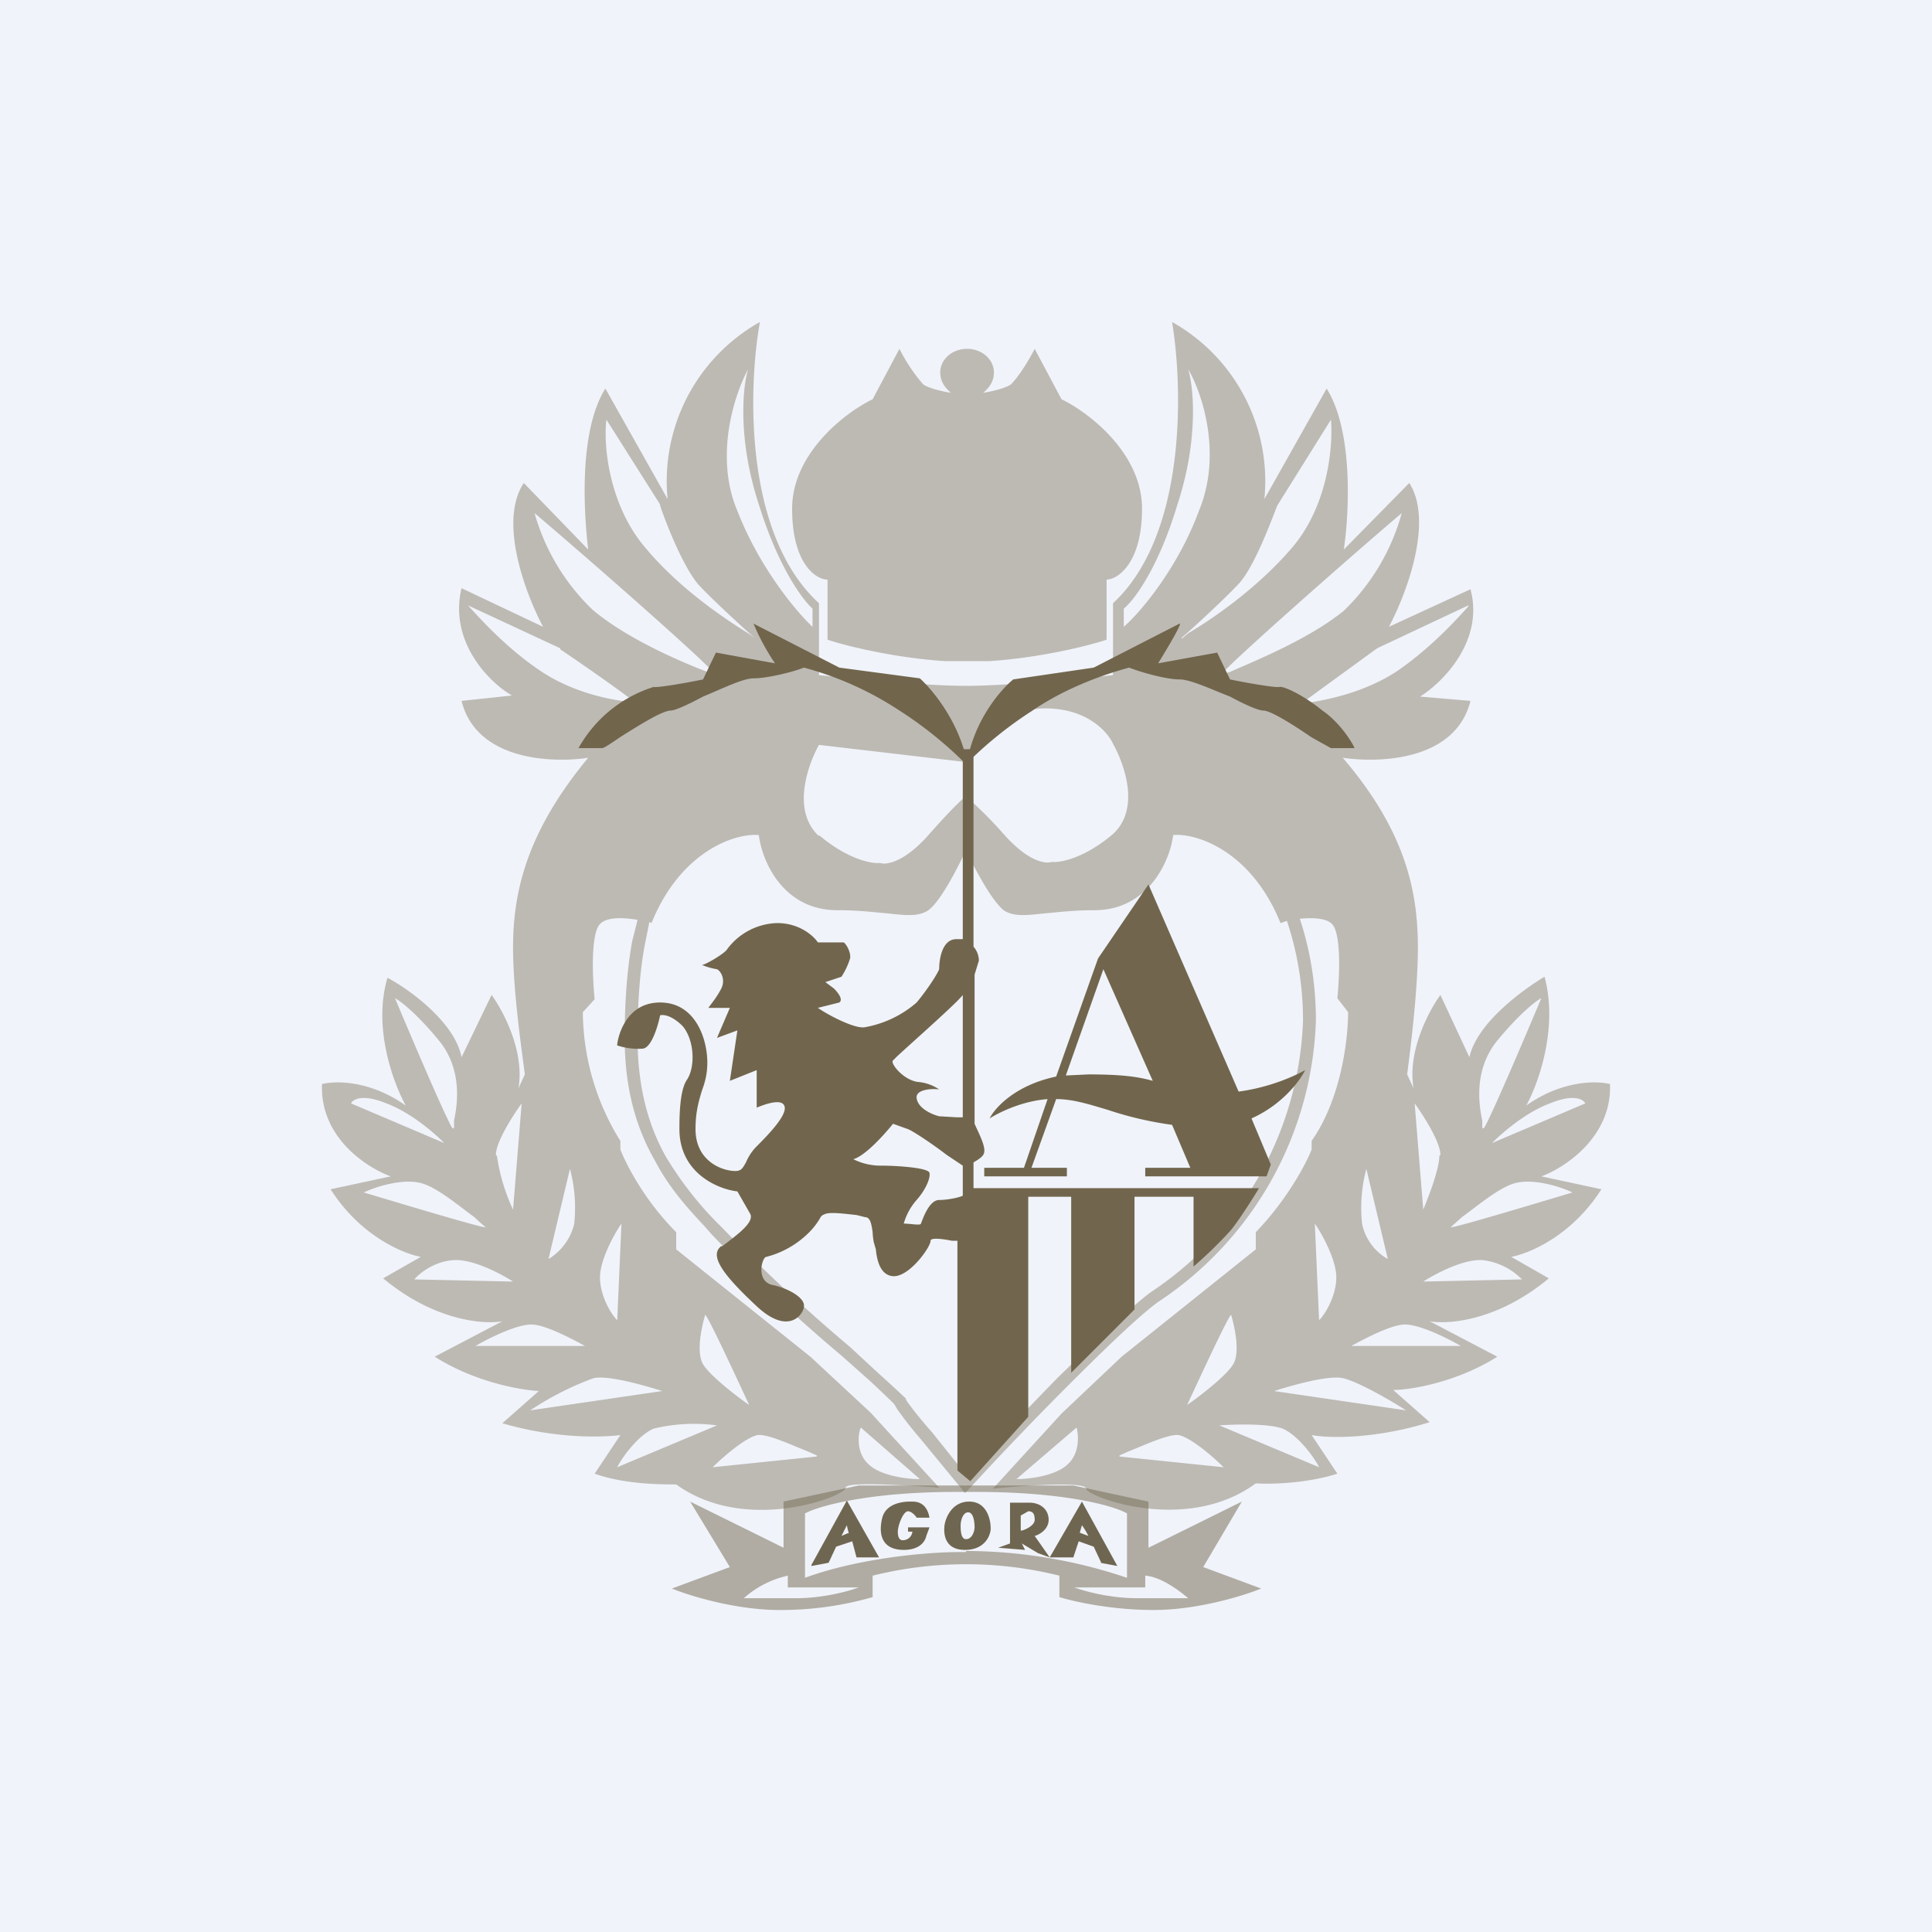 <!-- by TradingView --><svg width="18" height="18" viewBox="0 0 18 18" xmlns="http://www.w3.org/2000/svg"><path fill="#F0F3FA" d="M0 0h18v18H0z"/><path d="M5.39 6.97a1.22 1.22 0 0 1 .7-.57c.03.01.32-.04.46-.07l.12-.25.55.1a2.2 2.2 0 0 1-.2-.37l.8.41.75.1c.11.1.36.39.44.78.07-.4.32-.68.43-.77l.75-.11.8-.41c.03-.01-.12.24-.2.37l.55-.1.12.25c.14.03.43.08.46.07.04-.01.23.08.4.22.15.1.27.28.3.35h-.22l-.18-.1c-.16-.11-.38-.25-.45-.25-.05 0-.18-.06-.31-.13-.18-.07-.37-.16-.47-.16-.13 0-.37-.07-.47-.11-.15.04-.55.16-.9.4a3.65 3.65 0 0 0-.62.5 3.65 3.65 0 0 0-.62-.5 3.05 3.05 0 0 0-.89-.4c-.1.04-.34.1-.47.1-.1 0-.3.1-.47.17-.13.07-.26.13-.3.13-.08 0-.3.14-.46.24-.09.06-.16.11-.18.11H5.4Z" fill="#71664D"/><path fill-rule="evenodd" d="M10.37 6.29c-.3.03-.98.1-1.37.1-.39 0-1.07-.07-1.37-.1v-.67c-.7-.64-.66-2.01-.55-2.62a1.7 1.7 0 0 0-.86 1.65l-.58-1.03c-.25.4-.2 1.16-.16 1.5l-.6-.62c-.24.36.02 1.04.18 1.34l-.76-.36c-.12.5.26.88.47 1l-.47.05c.14.56.85.58 1.18.53-.58.7-.7 1.26-.7 1.77 0 .4.08.95.11 1.18l-.06.13c.06-.34-.14-.72-.25-.87l-.28.58c-.06-.32-.48-.63-.69-.74-.14.47.06.99.17 1.19-.34-.24-.66-.23-.78-.2-.02.5.42.78.64.86l-.56.12c.28.44.68.6.84.63l-.35.2c.48.4.94.43 1.11.4l-.63.33c.38.24.8.31.97.32l-.34.3c.51.15.95.13 1.1.11l-.24.36c.28.1.62.1.76.1.65.47 1.58.11 1.58.03 0-.06.58-.02.87 0l-.64-.7-.56-.52-1.25-1v-.16c-.3-.3-.47-.64-.52-.77v-.08a2.3 2.3 0 0 1-.35-1.2l.11-.12c-.02-.2-.04-.64.06-.71.07-.06.22-.05.34-.03l-.05.2c-.04.22-.07.51-.07.9 0 .5.12.86.28 1.14.13.25.3.44.46.61l.07.08a15.91 15.91 0 0 0 1.21 1.13l.27.24a11.37 11.37 0 0 1 .22.21l.03.05a3.61 3.61 0 0 0 .22.28l.37.45.04.05.05-.05c.21-.23.56-.6.9-.94.34-.34.67-.66.85-.79a3.27 3.27 0 0 0 1.47-2.62c0-.36-.06-.68-.15-.95.1-.01.23-.01.29.04.1.07.08.5.06.7l.1.13c0 .24-.06.8-.34 1.2v.08c-.05.13-.23.47-.52.77v.16l-1.25 1-.56.53-.64.7c.29-.03.87-.07.87 0s.93.43 1.58-.05c.14.01.48 0 .76-.09l-.24-.36c.15.03.59.04 1.1-.12l-.34-.3c.16 0 .59-.07.97-.31l-.63-.33c.17.03.63 0 1.11-.4l-.35-.2c.16-.03.56-.19.84-.63l-.56-.12c.22-.08.66-.37.64-.86-.12-.03-.44-.04-.78.2.11-.2.3-.72.17-1.2-.2.12-.63.43-.7.75l-.27-.58c-.11.15-.31.53-.25.87l-.06-.13c.03-.23.1-.78.1-1.18 0-.5-.1-1.07-.7-1.77.34.05 1.05.03 1.19-.53l-.47-.04c.21-.13.6-.52.47-1l-.76.35c.16-.3.42-.98.19-1.34l-.61.62c.05-.34.09-1.1-.16-1.5l-.58 1.03A1.7 1.7 0 0 0 10.92 3c.1.6.14 1.98-.55 2.62v.67Zm-2.74 1.5c-.26-.24-.1-.67 0-.85L9 7.1c0-.06.25-.5.74-.5.39 0 .58.22.63.33.1.18.26.6 0 .84-.27.23-.5.27-.57.26-.06.02-.22 0-.45-.26A3.9 3.9 0 0 0 9 7.42c-.02.01-.12.1-.35.36-.23.26-.4.28-.45.26-.07.01-.3-.03-.57-.26Zm4.36.79-.06.02c-.27-.67-.78-.84-1-.82-.03.25-.24.7-.73.7-.2 0-.35.02-.47.03-.18.02-.29.03-.38-.03-.12-.1-.28-.41-.35-.56-.07.15-.23.47-.35.56-.09.06-.2.05-.38.03-.12-.01-.27-.03-.47-.03-.5 0-.7-.45-.73-.7-.22-.02-.73.15-1 .82l-.02-.01-.04.2c-.04.2-.07.5-.07.88 0 .48.11.83.26 1.1a3.23 3.23 0 0 0 .52.66 15.9 15.9 0 0 0 1.2 1.12l.27.25a11.11 11.11 0 0 1 .25.23v.01l.02.03a3.74 3.74 0 0 0 .22.27l.32.4c.21-.24.53-.57.85-.9.34-.33.67-.65.87-.8a3.17 3.17 0 0 0 1.42-2.53c0-.35-.06-.66-.15-.93ZM7.07 4.7c-.2-.61-.15-1.1-.1-1.26-.12.22-.32.8-.1 1.32.21.54.56.95.7 1.08v-.17c-.08-.07-.31-.36-.5-.97Zm-.92 0-.5-.79c-.03.23.02.79.36 1.19.34.41.8.7.96.8a1.1 1.1 0 0 1 .07.05c-.05-.04-.38-.34-.53-.5-.14-.16-.3-.56-.36-.74Zm.5 1.58c.1.04-1.07-.99-1.67-1.5a2 2 0 0 0 .54.9c.33.28.86.5 1.07.58l.06.02Zm-1.43-.24-.86-.4c.1.11.35.39.66.6.33.23.73.29.86.3l.04.01c.02 0-.46-.34-.7-.5Zm8.6 4.47c0 .06.36-.78.54-1.21-.06.03-.23.17-.43.42-.2.27-.15.58-.12.72v.07Zm-.4.25c0-.12-.16-.37-.24-.48l.08.99c.05-.12.15-.38.15-.5Zm1.23.35c-.4.12-1.2.36-1.13.32l.1-.09c.14-.1.36-.29.51-.32.17-.04.42.04.52.09Zm-1.92-.22.2.84a.49.49 0 0 1-.24-.33 1.4 1.4 0 0 1 .04-.51Zm-.44 1.42-.04-.91c.07.1.2.34.2.5 0 .17-.1.34-.16.4Zm.97-.37.92-.02a.61.61 0 0 0-.37-.18c-.18-.01-.44.13-.55.2Zm-.16 1.2-1.23-.18c.16-.05.5-.15.64-.12s.45.21.59.3Zm-.51-.6h1.02c-.12-.07-.38-.2-.52-.2-.13 0-.39.14-.5.2Zm-.3 1.13-.93-.39c.14-.01.45-.02.59.03.14.06.29.26.34.36Zm-1.86-.1.97.1c-.1-.1-.31-.28-.42-.3-.1-.01-.33.1-.46.15l-.09.04Zm1.04-1.32c-.02 0-.28.56-.41.84.13-.09.4-.3.44-.4.05-.12 0-.34-.03-.44Zm-2 1.53.56-.48c.02.07.03.24-.08.34-.11.11-.36.14-.47.14Zm5.3-3.5-.87.37c.08-.08.3-.28.54-.37.22-.09.31-.04.33 0Zm-10.55.23c0 .06-.36-.78-.54-1.21.06.03.23.17.43.42.2.27.15.58.12.72v.07Zm.4.25c0-.12.16-.37.24-.48l-.08.99a1.77 1.77 0 0 1-.15-.5Zm-1.23.35c.4.12 1.2.36 1.13.32a1.65 1.65 0 0 1-.1-.09c-.14-.1-.36-.29-.51-.32-.17-.04-.42.04-.52.09Zm1.92-.22-.2.84c.07-.04.2-.15.24-.33a1.4 1.4 0 0 0-.04-.51Zm.44 1.42.04-.91c-.07.1-.2.34-.2.5 0 .17.1.34.16.4Zm-.97-.37-.92-.02c.05-.06.19-.17.37-.18.18-.01.44.13.55.2Zm.16 1.2 1.23-.18c-.16-.05-.5-.15-.64-.12a2.8 2.8 0 0 0-.59.3Zm.51-.6H4.43c.12-.07.38-.2.52-.2.13 0 .39.14.5.2Zm.3 1.13.93-.39a1.61 1.61 0 0 0-.59.03c-.14.06-.29.26-.34.36Zm1.86-.1-.97.1c.1-.1.31-.28.42-.3.1-.01.33.1.46.15l.09.04Zm-1.04-1.32c.02 0 .28.56.41.84-.13-.09-.4-.3-.44-.4-.05-.12 0-.34.03-.44Zm2 1.53-.55-.48c-.03.07-.04.24.07.34.11.11.36.14.47.14Zm-5.3-3.5.87.37c-.08-.08-.3-.28-.54-.37-.22-.09-.31-.04-.33 0Zm7.8-6.84c.05.16.1.65-.1 1.26-.18.6-.41.9-.5.97v.17c.15-.13.5-.54.7-1.08.22-.53.03-1.1-.1-1.32Zm1.33.47-.5.8c-.07.18-.22.58-.36.73-.16.17-.49.47-.53.5v.01l.06-.05c.17-.1.62-.39.97-.8.34-.4.38-.96.36-1.19Zm.66.87c-.6.51-1.76 1.54-1.67 1.5l.07-.02c.2-.09.73-.3 1.06-.57a2 2 0 0 0 .54-.91Zm.62.86-.85.4-.7.51h.04c.13-.02.52-.08.85-.3.32-.22.57-.5.66-.6Z" fill="#71664D" fill-opacity=".4"/><path d="M9.16 3.66c.06-.05.1-.11.1-.19 0-.12-.11-.22-.25-.22s-.25.1-.25.22c0 .08.04.14.1.19-.12-.02-.22-.05-.26-.08a1.61 1.61 0 0 1-.22-.33l-.25.47c-.25.12-.75.5-.75 1.02 0 .51.22.66.33.66v.56c.18.06.63.17 1.1.2h.4c.47-.03.92-.14 1.1-.2V5.4c.1 0 .33-.15.33-.66 0-.52-.5-.9-.75-1.02l-.25-.47c-.04.08-.14.25-.22.33-.04.03-.14.06-.26.08Z" fill="#71664D" fill-opacity=".4"/><path fill-rule="evenodd" d="M8.97 6.98h.1v1.84a.2.2 0 0 1 .05.13l-.04.13v1.39c.03.07.1.2.09.26 0 .04-.05.07-.1.1v.24h2.66c-.06.1-.2.32-.27.4a4 4 0 0 1-.34.33v-.65h-.55v1.05l-.59.59v-1.64h-.4v2.05l-.54.6-.12-.1v-2.14h-.05c-.1-.02-.2-.03-.2 0 0 .06-.2.34-.35.33-.12-.01-.15-.15-.16-.25l-.02-.07a.69.69 0 0 1-.01-.09c-.01-.07-.02-.14-.07-.14l-.08-.02c-.1-.01-.24-.03-.29-.01-.03.01-.04.02-.05.04a.65.65 0 0 1-.1.13.87.87 0 0 1-.4.23c-.04 0-.1.22.05.26.15.03.31.12.3.2 0 .07-.14.28-.44 0s-.45-.47-.33-.56h.01c.13-.1.3-.22.26-.3l-.12-.21c-.18-.02-.54-.17-.54-.58 0-.1 0-.36.07-.46.08-.12.07-.37-.04-.5-.1-.1-.18-.11-.21-.1-.02.1-.08.3-.16.31a.63.63 0 0 1-.24-.03c0-.04.06-.4.4-.4.33 0 .44.34.44.56 0 .1-.02.18-.05.26-.03.1-.06.2-.06.36 0 .3.25.39.37.39.06 0 .07-.03.1-.08a.46.46 0 0 1 .1-.15c.13-.13.31-.32.25-.39-.04-.05-.18 0-.25.03v-.35l-.25.1.07-.47-.19.07.12-.28h-.2c.02-.03.08-.1.12-.18.04-.08 0-.16-.04-.18a.6.6 0 0 1-.14-.04c.03 0 .2-.1.23-.14a.6.6 0 0 1 .47-.25c.21 0 .34.12.38.18h.24c.03.02.07.1.06.15a.7.7 0 0 1-.08.17l-.15.05.08.06c.03.03.09.1.05.13l-.2.05c.1.07.35.2.44.18a1 1 0 0 0 .48-.23c.1-.12.19-.26.21-.31 0-.1.03-.28.16-.28h.06V6.99Zm-.61 2.86c.14-.13.56-.5.61-.57v1.14h-.05l-.17-.01c-.08-.02-.2-.08-.21-.17-.01-.08.14-.09.21-.08a.41.41 0 0 0-.2-.07c-.14-.02-.26-.18-.23-.2l.04-.04Zm.46.92.15.1v.28c-.04.02-.15.04-.22.04-.1 0-.16.2-.17.22 0 .02-.1 0-.16 0a.56.56 0 0 1 .12-.22c.08-.09.13-.2.12-.25 0-.05-.3-.07-.45-.07a.57.57 0 0 1-.26-.06c.11-.03.29-.23.37-.33l.14.05c.05.02.23.14.36.24Zm1.12.2h-.77v-.08h.37l.22-.64c-.25.02-.46.13-.54.18.05-.1.24-.31.62-.39l.39-1.1.47-.69.84 1.93c.3-.04.53-.15.62-.2-.06.12-.23.33-.5.45l.18.43-.04.11h-1.13v-.08h.42l-.17-.4a3.3 3.3 0 0 1-.6-.14c-.17-.05-.32-.1-.48-.1l-.23.64h.33v.08Zm-.01-.94.21-.01c.3 0 .46.02.6.06l-.46-1.04-.35.99Z" fill="#71664D"/><path fill-rule="evenodd" d="m7.56 14.59.16-.03.07-.15.15-.05.04.15h.21l-.3-.53-.33.6Zm.35-.3a.74.74 0 0 1-.02-.08l-.05.1.07-.03Zm.75-.06H8.46v.04h.04c0 .03-.03.08-.09.08-.05 0-.05-.08-.04-.12.01-.05.05-.15.09-.15.03 0 .07.04.08.06h.12c-.03-.16-.14-.15-.18-.15-.03 0-.22 0-.26.15-.04.16 0 .3.2.3.15 0 .2-.08.21-.13l.03-.08Zm.14-.02c-.01.08 0 .23.19.23s.24-.14.24-.2c0-.09-.04-.25-.2-.25s-.22.15-.23.22Zm.15 0c0 .04 0 .13.05.13.06 0 .08-.08.08-.11 0-.05-.01-.14-.06-.14-.05 0-.07.08-.07.12Zm.46.17V14h.18c.1 0 .18.06.18.16 0 .09-.09.14-.13.15l.14.2-.11-.04-.15-.09.03.06-.25-.02.11-.04Zm.1-.12v-.14l.07-.04c.04 0 .06.02.06.08 0 .05-.08.09-.12.1Zm.74.3.16.03-.33-.6-.3.52H10l.05-.15.14.05.07.15Zm-.17-.35-.02.07.08.03a.69.69 0 0 0-.06-.1Z" fill="#6F6651"/><path opacity=".5" fill-rule="evenodd" d="M7.3 14.42v-.43l.7-.15h2l.7.15v.43l.87-.43-.36.61.54.2c-.17.07-.6.2-1 .2s-.75-.08-.88-.12v-.2a3.61 3.61 0 0 0-1.74 0v.2a3.1 3.1 0 0 1-.87.12c-.4 0-.83-.13-1-.2l.54-.2-.37-.61.87.43Zm1.7.04h-.05c-.33 0-.96.06-1.45.24v-.6c.13-.07.6-.2 1.4-.2h.2c.82 0 1.28.13 1.4.2v.6a4.72 4.72 0 0 0-1.5-.25Zm-1.66.22a.91.91 0 0 0-.41.21h.49c.26 0 .5-.07.58-.1h-.66v-.1Zm3.33 0c.15.01.33.15.4.21h-.48c-.26 0-.5-.07-.58-.1h.66v-.1Z" fill="#71664D"/></svg>